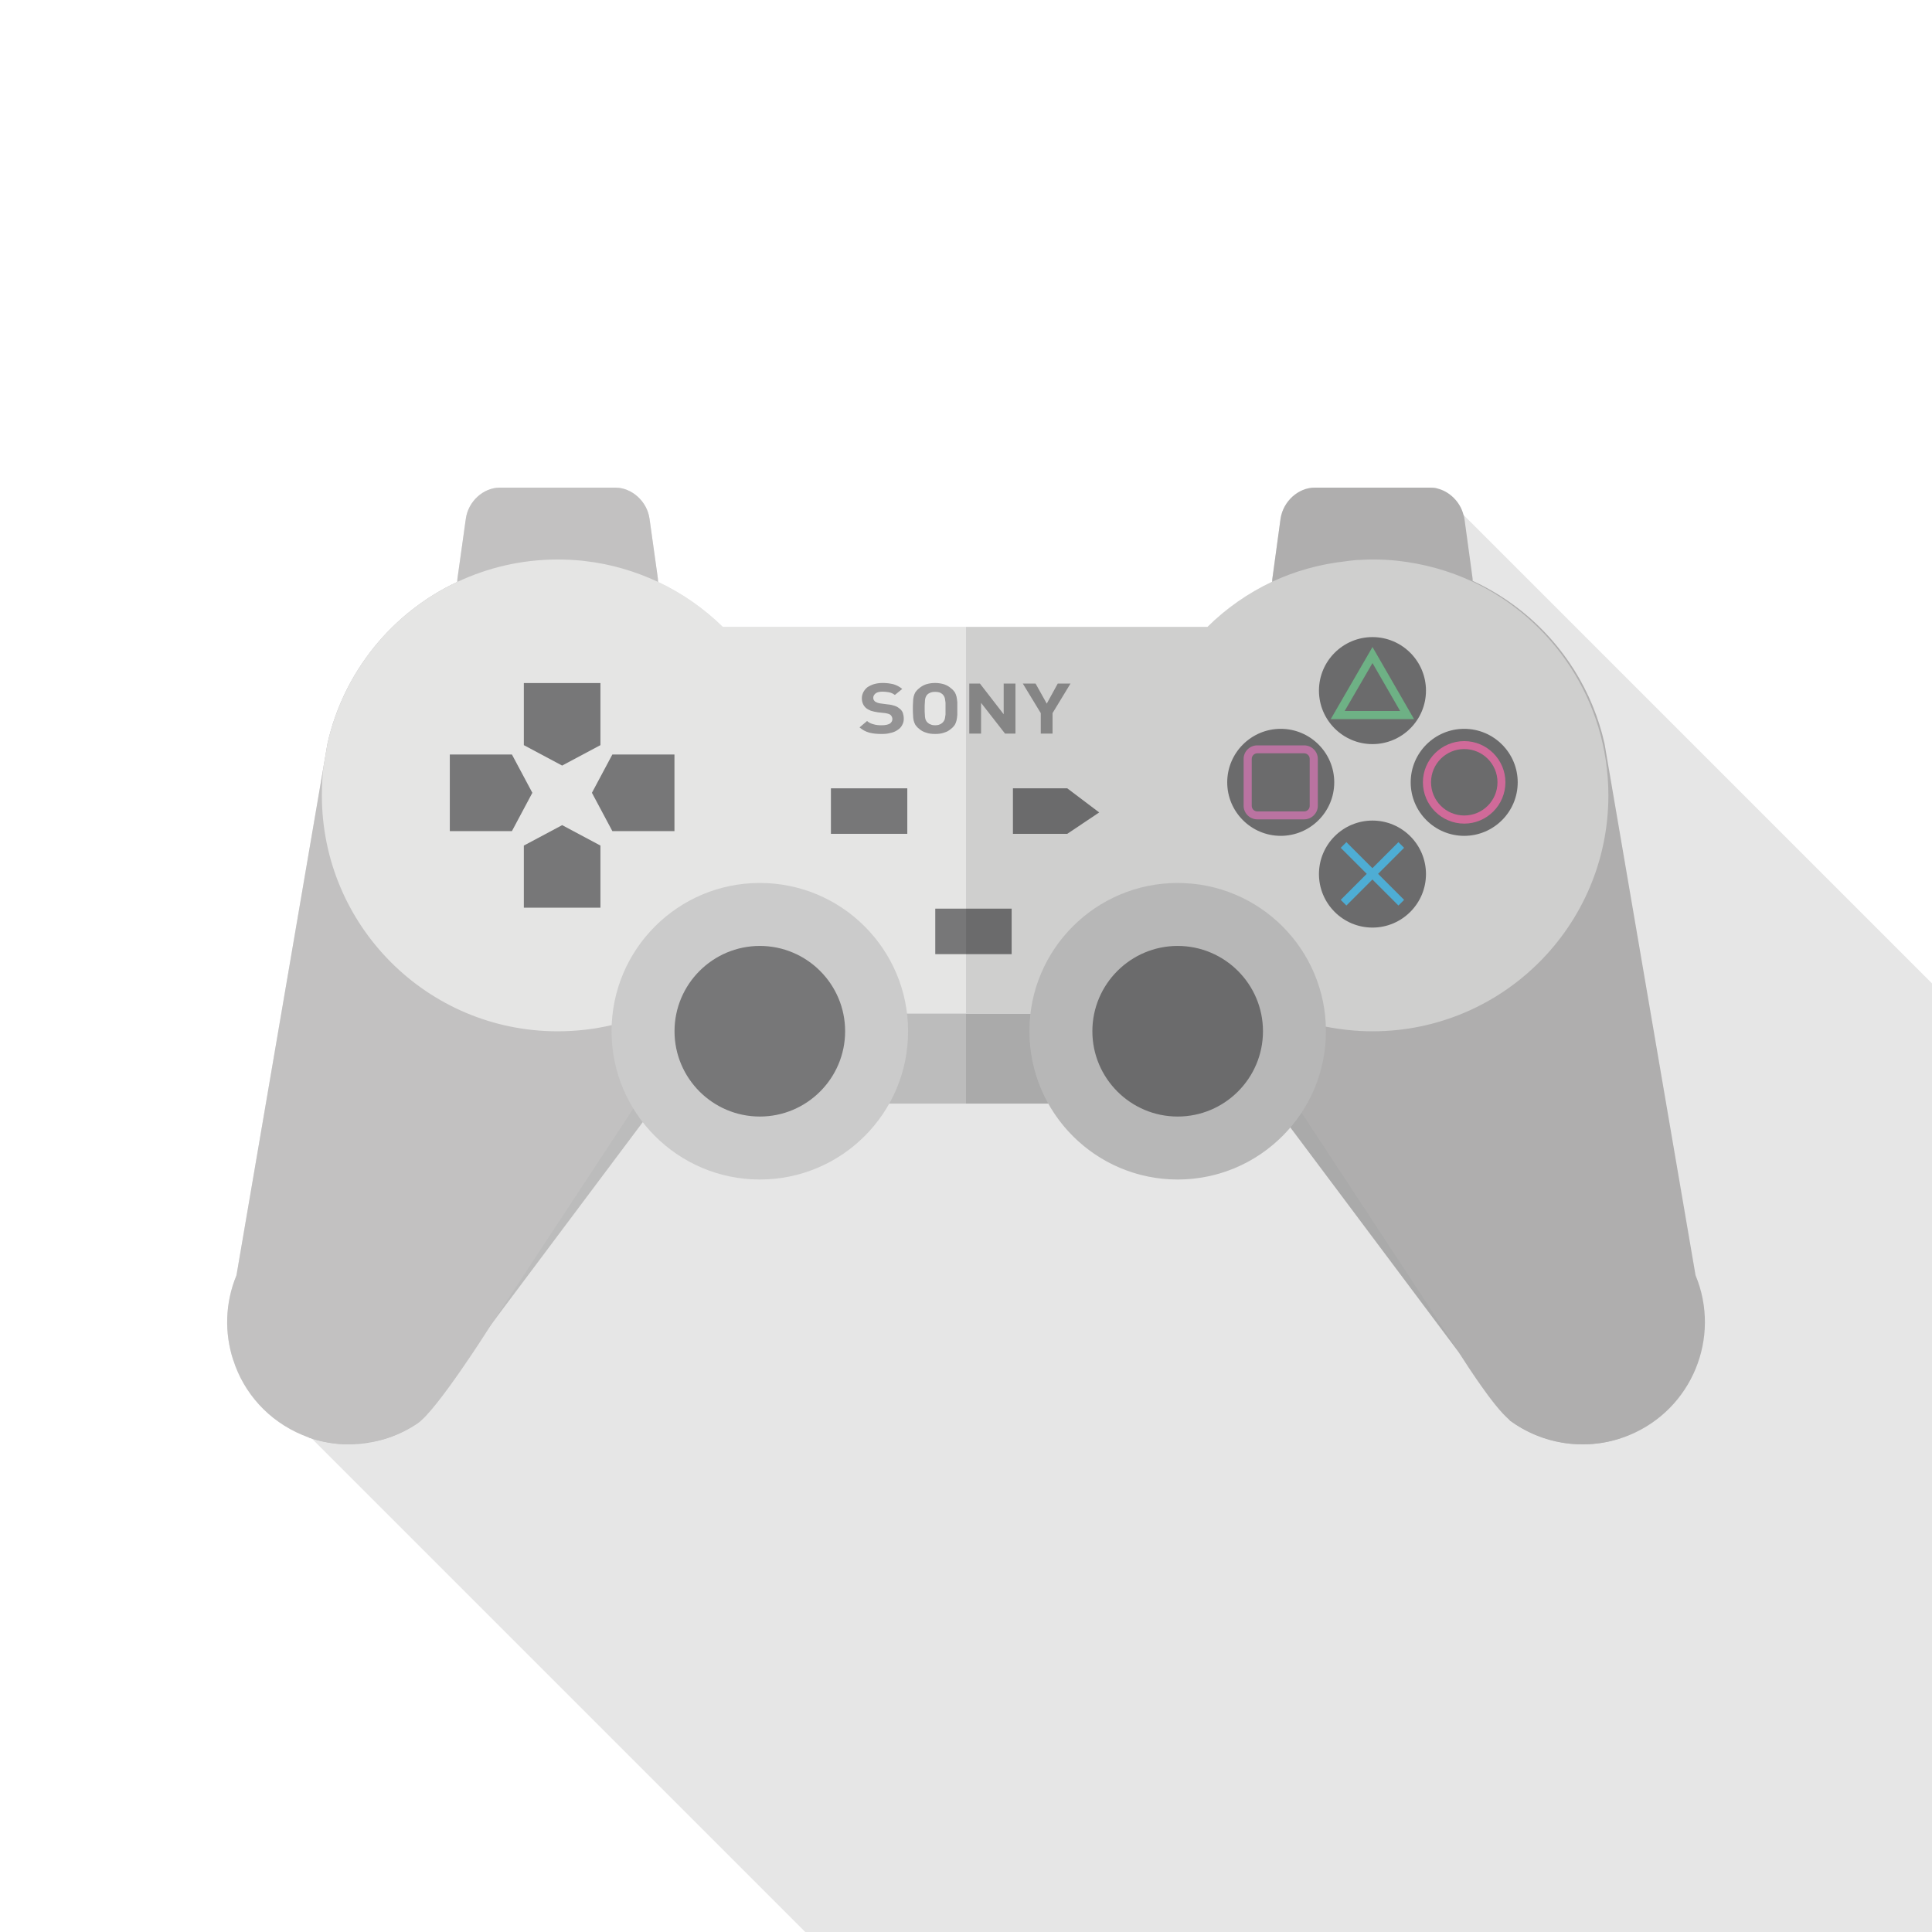 <?xml version="1.0" encoding="iso-8859-1"?>
<!-- Generator: Adobe Illustrator 18.0.0, SVG Export Plug-In . SVG Version: 6.00 Build 0)  -->
<!DOCTYPE svg PUBLIC "-//W3C//DTD SVG 1.1//EN" "http://www.w3.org/Graphics/SVG/1.1/DTD/svg11.dtd">
<svg version="1.1" id="_x30_" xmlns="http://www.w3.org/2000/svg" xmlns:xlink="http://www.w3.org/1999/xlink" x="0px" y="0px"
	 viewBox="0 0 512 512" style="enable-background:new 0 0 512 512;" xml:space="preserve">
<g>
	<rect style="opacity:0;fill:#FFFFFF;" width="512" height="512"/>
	<path style="opacity:0.1;fill:#040000;" d="M512,260.608V512H213.402L82.637,381.235c0,0-0.051,0-0.051-0.051l-0.358-0.359
		l-20.429-20.429c-2.304-7.066-2.201-15.002,0.871-22.426l23.04-134.656l1.075-6.247c4.25-18.995,17.152-34.765,34.407-42.854
		c0-0.461,0-0.87,0.102-1.331l2.151-15.36c0.614-4.659,4.659-8.295,9.011-8.295h30.618c4.352,0,8.448,3.635,9.063,8.295l2.15,15.36
		c0.051,0.409,0.102,0.87,0.102,1.331c6.349,2.97,12.185,7.066,17.152,11.93H320c4.966-4.915,10.752-8.96,17.152-11.981
		c0-0.41,0-0.819,0.103-1.28l2.099-15.36c0.666-4.659,4.71-8.295,9.063-8.295h30.617c0.614,0,1.229,0.051,1.792,0.205l7.015,7.014
		L512,260.608z"/>
	<g>
		<path style="fill:#BCBCBC;" d="M429.692,381.06c-10.272,3.485-21.251,1.5-29.53-4.572l-14.296-19.076l-48.637-64.942H174.012
			l-44.565,59.497l-18.925,25.259v0.008c-8.216,5.525-18.797,7.192-28.712,3.739c9.447-2.977,17.472-9.312,21.624-18.091
			l70.578-94.226h163.217l70.578,94.226C411.99,371.741,420.135,378.107,429.692,381.06z"/>
		<path style="fill:#C2C1C1;" d="M206.387,234.342c-0.205,0.563-0.41,1.178-0.666,1.741l-3.174,4.813l-5.325,8.089l-1.639,2.458
			l-11.213,17.101l-0.051,0.103l-5.325,8.09l-11.162,17.049l-37.171,56.525l-1.075,1.638c0,0-13.824,21.863-18.944,25.293
			c-3.379,2.253-7.117,3.891-11.059,4.711l-7.014,0.819c-3.328,0-6.656-0.512-9.933-1.536c0,0-0.051,0-0.051-0.051
			c-0.205-0.051-0.461-0.103-0.665-0.205h-0.051c-0.563-0.205-1.126-0.461-1.69-0.666c-9.114-3.789-15.616-11.213-18.381-19.917
			c-2.304-7.066-2.201-15.002,0.871-22.426l23.04-134.656l1.075-6.247c4.25-18.995,17.152-34.765,34.407-42.854
			c8.09-3.789,17.05-5.939,26.573-5.939c2.15,0,4.301,0.103,6.4,0.307c0.256,0.051,0.563,0.051,0.819,0.102
			c5.53,0.666,11.059,2.15,16.435,4.352c1.024,0.41,1.997,0.87,2.97,1.331c15.258,7.27,26.419,19.968,32.051,34.765
			c0.051,0.103,0.102,0.256,0.154,0.41C211.814,203.52,212.122,219.392,206.387,234.342z"/>
		<path style="fill:#C2C1C1;" d="M431.839,380.298c-0.667,0.278-1.341,0.532-2.016,0.762c-10.272,3.485-21.251,1.5-29.53-4.572
			c-4.628-3.382-14.296-19.076-14.296-19.076l-58.314-88.757l-12.915-19.655l-5.319-8.097l-3.175-4.827
			c-6.414-15.464-6.271-31.999-0.857-46.533c0.048-0.143,0.103-0.286,0.159-0.429c5.993-15.757,18.21-29.109,34.999-36.071
			c5.398-2.231,10.923-3.675,16.456-4.366c0.262-0.032,0.532-0.064,0.802-0.087c2.096-0.214,4.231-0.325,6.39-0.325
			c29.824,0,54.757,20.885,60.997,48.828l1.064,6.215l23.052,134.647C456.193,354.491,448.358,373.455,431.839,380.298z"/>
		<path style="fill:#C2C1C1;" d="M174.387,154.214v0.154c0.051,5.171-3.379,9.37-8.141,9.37h-36.915
			c-4.813,0-8.294-4.25-8.141-9.523c0-0.461,0-0.87,0.102-1.331l2.151-15.36c0.614-4.659,4.659-8.295,9.011-8.295h30.618
			c4.352,0,8.448,3.635,9.063,8.295l2.15,15.36C174.336,153.293,174.387,153.754,174.387,154.214z"/>
		<path style="fill:#C2C1C1;" d="M390.297,154.163c0.153,5.273-3.277,9.574-8.141,9.574h-36.915c-4.711,0-8.09-4.045-8.09-9.165
			v-0.409c0-0.41,0-0.819,0.103-1.28l2.099-15.36c0.666-4.659,4.71-8.295,9.063-8.295h30.617c0.614,0,1.229,0.051,1.792,0.205
			c3.277,0.768,6.144,3.533,7.015,7.014c0.153,0.358,0.205,0.717,0.256,1.075l2.099,15.36c0.051,0.358,0.102,0.717,0.051,1.075
			C390.297,154.061,390.297,154.112,390.297,154.163z"/>
		<path style="fill:#E5E5E4;" d="M426.24,210.791c0,34.509-28.007,62.515-62.515,62.515c-4.25,0-8.397-0.461-12.39-1.229
			c-3.994-0.819-7.885-1.997-11.571-3.533H171.725c-3.072,1.28-6.298,2.304-9.626,3.123c-4.608,1.075-9.37,1.638-14.336,1.638
			c-34.509,0-62.464-28.006-62.464-62.515c0-2.56,0.103-5.018,0.41-7.475l1.075-6.247c4.25-18.995,17.152-34.765,34.407-42.854
			c8.09-3.789,17.05-5.939,26.573-5.939c2.15,0,4.301,0.103,6.4,0.307c0.256,0.051,0.563,0.051,0.819,0.102
			c6.861,0.768,13.363,2.713,19.405,5.529c6.349,2.97,12.185,7.066,17.152,11.93H320c4.966-4.915,10.752-8.96,17.152-11.981
			c6.005-2.809,12.573-4.661,19.504-5.422c0.12-0.015,0.241-0.042,0.361-0.057c0.256-0.051,0.563-0.051,0.819-0.102
			c0.871-0.103,1.792-0.205,2.714-0.205c0.87-0.051,1.792-0.103,2.662-0.103h1.024c1.997,0,3.942,0.103,5.888,0.307
			c7.168,0.768,13.926,2.662,20.173,5.581C411.545,164.198,426.24,185.754,426.24,210.791z"/>
		<polygon style="fill:#777778;" points="138.825,197.473 148.973,202.885 159.12,197.473 159.12,181.011 138.825,181.011 		"/>
		<polygon style="fill:#777778;" points="138.825,224.083 148.973,218.671 159.12,224.083 159.12,240.545 138.825,240.545 		"/>
		<polygon style="fill:#777778;" points="162.278,199.954 156.865,210.101 162.278,220.249 178.74,220.249 178.74,199.954 		"/>
		<polygon style="fill:#777778;" points="135.667,199.954 141.08,210.101 135.667,220.249 119.205,220.249 119.205,199.954 		"/>
		<circle style="fill:#CBCBCB;" cx="201.362" cy="273.288" r="39.292"/>
		<path style="fill:#777778;" d="M201.362,295.895c-12.465,0-22.607-10.141-22.607-22.607c0-12.465,10.142-22.607,22.607-22.607
			c12.465,0,22.606,10.142,22.606,22.607C223.969,285.754,213.828,295.895,201.362,295.895z"/>
		<circle style="fill:#CBCBCB;" cx="312.094" cy="273.288" r="39.292"/>
		<path style="fill:#777778;" d="M312.095,295.895c-12.465,0-22.607-10.141-22.607-22.606s10.142-22.607,22.607-22.607
			c12.465,0,22.607,10.142,22.607,22.607S324.56,295.895,312.095,295.895z"/>
		<g>
			<path style="fill:#777778;" d="M363.718,197.197c-7.819,0-14.181-6.361-14.181-14.18c0-7.819,6.361-14.181,14.181-14.181
				c7.819,0,14.18,6.362,14.18,14.181C377.898,190.836,371.537,197.197,363.718,197.197z"/>
			<path style="fill:#777778;" d="M363.718,245.819c-7.819,0-14.181-6.361-14.181-14.18c0-7.819,6.361-14.181,14.181-14.181
				c7.819,0,14.18,6.362,14.18,14.181C377.898,239.458,371.537,245.819,363.718,245.819z"/>
			<path style="fill:#777778;" d="M373.848,207.328c0-7.819,6.361-14.181,14.18-14.181c7.819,0,14.181,6.361,14.181,14.181
				c0,7.819-6.362,14.18-14.181,14.18C380.21,221.508,373.848,215.147,373.848,207.328z"/>
			<path style="fill:#777778;" d="M325.227,207.328c0-7.819,6.361-14.181,14.18-14.181c7.819,0,14.181,6.361,14.181,14.181
				c0,7.819-6.361,14.18-14.181,14.18C331.588,221.508,325.227,215.147,325.227,207.328z"/>
		</g>
		<g>
			<rect x="220.204" y="208.915" style="fill:#777778;" width="20.241" height="12.06"/>
			<rect x="247.856" y="240.8" style="fill:#777778;" width="20.241" height="12.06"/>
			<polygon style="fill:#777778;" points="282.836,208.915 268.438,208.915 268.438,220.975 282.836,220.975 291.297,215.303 			"/>
		</g>
		<g>
			<path style="fill:#7AC493;" d="M363.725,171.469l-11.059,19.098h22.067L363.725,171.469z M363.725,175.718l7.322,12.698h-14.694
				L363.725,175.718z"/>
		</g>
		<g>
			<path style="fill:#CE7FB2;" d="M345.6,197.53h-12.391c-1.997,0-3.635,1.587-3.635,3.584v12.441c0,1.946,1.638,3.584,3.635,3.584
				H345.6c1.997,0,3.635-1.639,3.635-3.584v-12.441C349.235,199.117,347.597,197.53,345.6,197.53z M347.085,213.555
				c0,0.819-0.666,1.485-1.485,1.485h-12.391c-0.819,0-1.485-0.666-1.485-1.485v-12.441c0-0.819,0.666-1.485,1.485-1.485H345.6
				c0.819,0,1.485,0.666,1.485,1.485V213.555z"/>
		</g>
		<g>
			<path style="fill:#E776AA;" d="M388.045,196.403c-6.042,0-10.957,4.915-10.957,10.905c0,6.042,4.915,10.957,10.957,10.957
				c5.99,0,10.906-4.915,10.906-10.957C398.95,201.318,394.035,196.403,388.045,196.403z M388.045,216.115
				c-4.864,0-8.807-3.942-8.807-8.806c0-4.864,3.943-8.806,8.807-8.806c4.864,0,8.806,3.943,8.806,8.806
				C396.851,212.173,392.909,216.115,388.045,216.115z"/>
		</g>
		<g>
			<g>
				
					<rect x="352.904" y="230.577" transform="matrix(0.707 0.707 -0.707 0.707 270.324 -189.342)" style="fill:#57C0EB;" width="21.629" height="2.123"/>
			</g>
			<g>
				
					<rect x="362.657" y="220.824" transform="matrix(0.707 0.707 -0.707 0.707 270.324 -189.342)" style="fill:#57C0EB;" width="2.122" height="21.629"/>
			</g>
		</g>
		<g>
			<path style="fill:#949394;" d="M239.257,188.877c-0.205-0.461-0.512-0.87-0.973-1.178c-0.358-0.307-0.768-0.512-1.229-0.666
				c-0.461-0.154-1.075-0.307-1.792-0.359l-1.946-0.256c-0.307-0.051-0.614-0.103-0.819-0.205c-0.256-0.102-0.461-0.205-0.614-0.307
				c-0.154-0.154-0.256-0.307-0.358-0.461c-0.051-0.154-0.103-0.307-0.103-0.512c0-0.461,0.205-0.819,0.614-1.178
				c0.41-0.307,1.024-0.461,1.843-0.461c0.512,0,1.075,0.051,1.638,0.154c0.614,0.102,1.126,0.358,1.638,0.717l1.946-1.587
				c-0.666-0.563-1.434-0.973-2.253-1.229c-0.819-0.205-1.792-0.358-2.867-0.358c-0.87,0-1.639,0.102-2.355,0.307
				c-0.666,0.205-1.28,0.512-1.741,0.819c-0.461,0.359-0.819,0.819-1.075,1.28c-0.256,0.512-0.409,1.024-0.409,1.638
				c0,1.127,0.409,1.997,1.126,2.611c0.358,0.307,0.819,0.512,1.28,0.717c0.512,0.153,1.127,0.307,1.843,0.409l1.895,0.205
				c0.409,0.051,0.717,0.153,0.922,0.205c0.153,0.051,0.358,0.154,0.512,0.256c0.307,0.307,0.512,0.666,0.512,1.127
				c0,0.512-0.256,0.921-0.717,1.229c-0.512,0.256-1.178,0.41-2.151,0.41c-0.717,0-1.433-0.051-2.099-0.256
				c-0.614-0.153-1.229-0.409-1.741-0.87l-1.997,1.69c0.768,0.666,1.639,1.126,2.56,1.383c0.973,0.256,2.048,0.358,3.276,0.358
				c0.819,0,1.587-0.051,2.304-0.256c0.768-0.153,1.382-0.409,1.894-0.768c0.563-0.358,0.973-0.768,1.229-1.28
				c0.308-0.512,0.461-1.075,0.461-1.69C239.513,189.901,239.411,189.389,239.257,188.877z"/>
			<path style="fill:#949394;" d="M253.491,184.627c-0.102-0.409-0.256-0.819-0.461-1.177c-0.256-0.359-0.563-0.717-0.973-1.024
				c-0.512-0.461-1.127-0.819-1.843-1.075c-0.666-0.205-1.485-0.358-2.407-0.358s-1.741,0.153-2.406,0.358
				c-0.717,0.256-1.331,0.614-1.844,1.075c-0.409,0.307-0.716,0.666-0.973,1.024c-0.205,0.358-0.358,0.768-0.461,1.177
				c-0.103,0.461-0.154,0.922-0.154,1.434c-0.051,0.512-0.051,1.075-0.051,1.69c0,0.666,0,1.229,0.051,1.741
				c0,0.512,0.051,0.973,0.154,1.434c0.102,0.409,0.256,0.819,0.461,1.177c0.256,0.358,0.563,0.717,0.973,1.024
				c0.512,0.461,1.127,0.819,1.844,1.024c0.666,0.256,1.485,0.358,2.406,0.358s1.741-0.102,2.407-0.358
				c0.716-0.205,1.331-0.563,1.843-1.024c0.41-0.307,0.717-0.666,0.973-1.024c0.205-0.358,0.359-0.768,0.461-1.177
				c0.103-0.461,0.154-0.922,0.205-1.434v-3.43C253.645,185.549,253.593,185.088,253.491,184.627z M250.572,189.338
				c-0.051,0.409-0.102,0.768-0.153,1.024c-0.051,0.307-0.154,0.512-0.256,0.666c-0.103,0.154-0.205,0.307-0.358,0.461
				c-0.205,0.205-0.512,0.41-0.819,0.512c-0.358,0.154-0.716,0.205-1.177,0.205c-0.41,0-0.819-0.051-1.126-0.205
				c-0.359-0.102-0.666-0.307-0.871-0.512c-0.153-0.154-0.307-0.307-0.358-0.461c-0.102-0.153-0.205-0.358-0.256-0.666
				c-0.051-0.256-0.102-0.614-0.102-1.024c-0.051-0.41-0.051-0.921-0.051-1.587c0-0.614,0-1.126,0.051-1.536
				c0-0.461,0.051-0.768,0.102-1.075c0.051-0.256,0.154-0.461,0.256-0.666c0.051-0.154,0.205-0.307,0.358-0.461
				c0.205-0.205,0.512-0.358,0.871-0.512c0.307-0.102,0.716-0.154,1.126-0.154c0.461,0,0.819,0.051,1.177,0.154
				c0.307,0.154,0.615,0.307,0.819,0.512c0.153,0.154,0.256,0.307,0.358,0.461c0.102,0.205,0.205,0.41,0.256,0.666
				c0.051,0.307,0.102,0.614,0.153,1.075V189.338z"/>
			<path style="fill:#949394;" d="M265.984,181.146v8.141l-6.298-8.141h-2.816v13.261h3.123v-8.141l6.349,8.141h2.765v-13.261
				H265.984z"/>
			<path style="fill:#949394;" d="M280.32,181.146l-2.918,5.325l-2.97-5.325h-3.379l4.762,7.834v5.427h3.123v-5.427l4.762-7.834
				H280.32z"/>
		</g>
	</g>
	<g style="opacity:0.1;">
		<path d="M273.099,268.656c0.004-0.038,0.013-0.074,0.017-0.112h-17.107v0.112H273.099z"/>
		<path d="M240.358,268.656h15.652v-0.112h-15.669C240.345,268.582,240.353,268.618,240.358,268.656z"/>
		<path d="M449.334,337.956l-23.052-134.647l-1.064-6.216c-4.296-19.24-17.458-35.131-34.974-43.165c0.044-0.348,0-0.697-0.05-1.045
			l-2.099-15.36c-0.051-0.358-0.103-0.717-0.256-1.075c-0.871-3.482-3.738-6.247-7.015-7.014c-0.563-0.154-1.177-0.205-1.792-0.205
			h-30.617c-4.352,0-8.397,3.635-9.063,8.295l-2.099,15.36c-0.103,0.461-0.103,0.87-0.103,1.28
			c-6.4,3.021-12.186,7.065-17.152,11.981h-63.991v102.4h17.107c-0.004,0.038-0.013,0.074-0.017,0.112h-17.09v23.814h21.811
			c6.727,11.993,19.545,20.11,34.274,20.11c11.962,0,22.656-5.363,29.863-13.796l43.908,58.628l0.789,1.053
			c2.167,3.436,9.296,14.488,13.289,17.732l0.218,0.291c5.204,3.817,11.474,6.012,17.964,6.256
			c3.878,0.162,7.837-0.374,11.696-1.684c0.675-0.23,1.35-0.484,2.017-0.762C448.358,373.455,456.193,354.491,449.334,337.956z"/>
	</g>
</g>
</svg>
